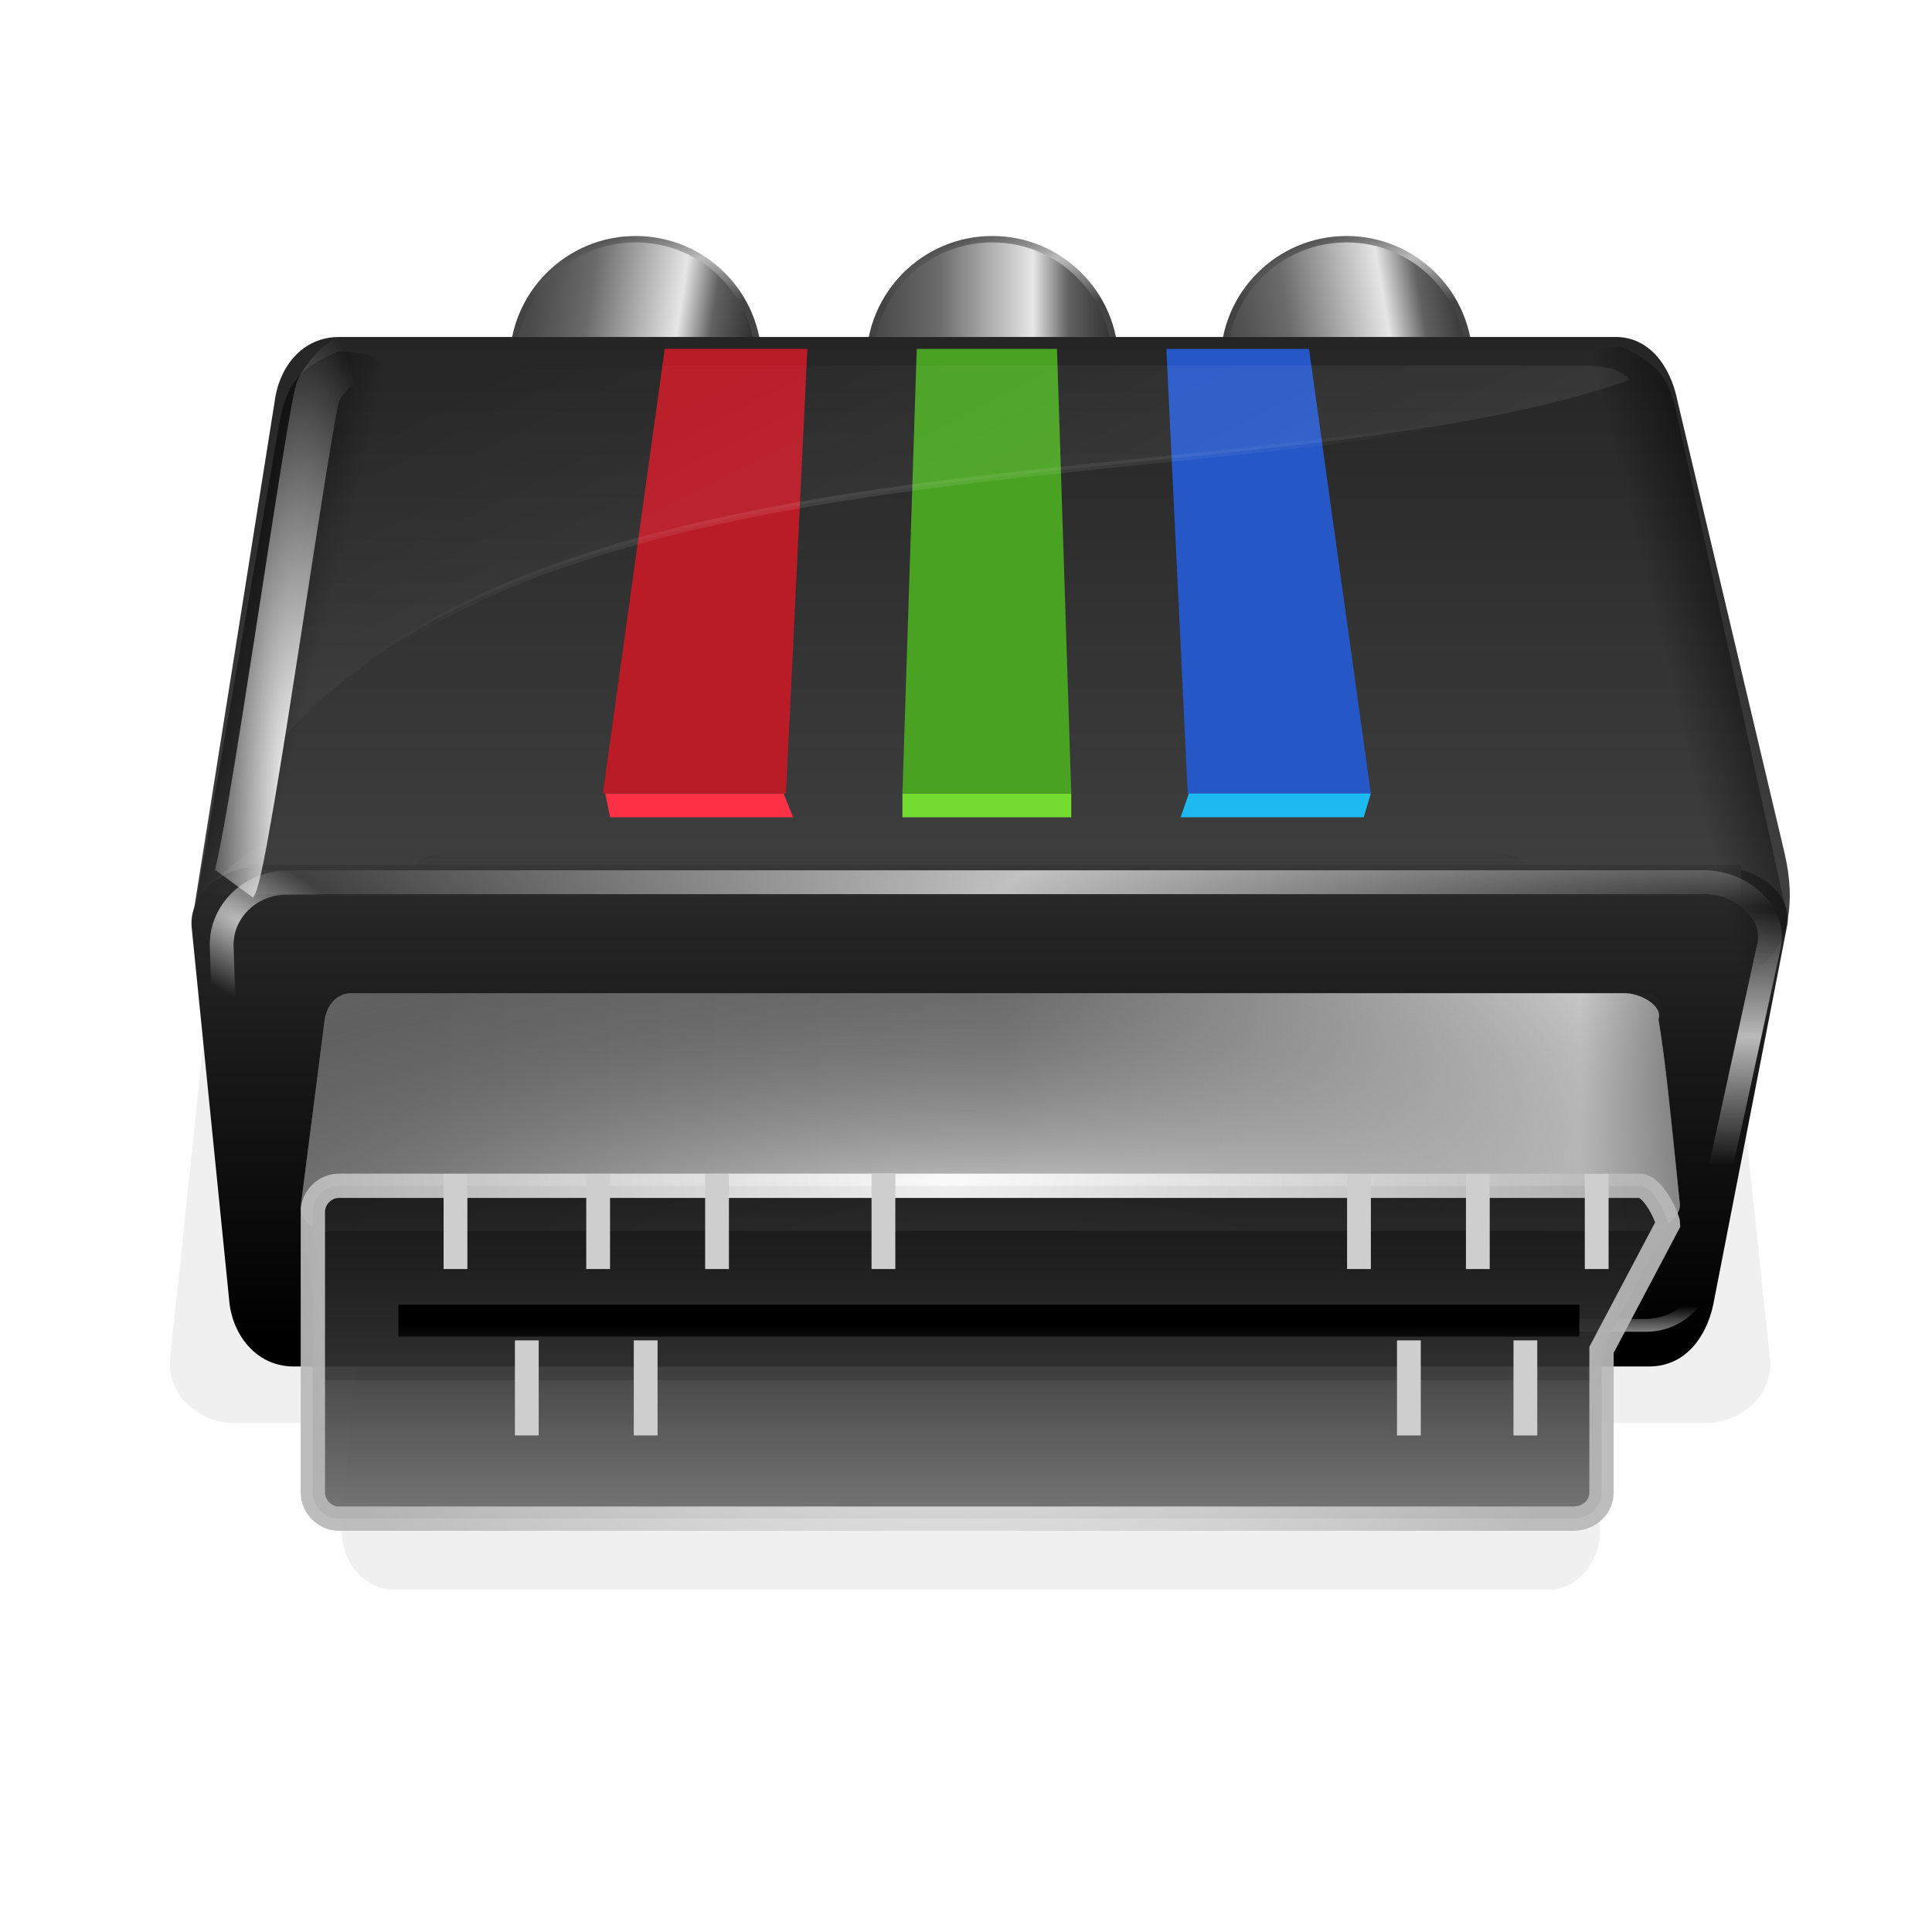 <?xml version="1.0" encoding="UTF-8" standalone="no"?>
<!-- Created with Inkscape (http://www.inkscape.org/) -->

<svg
   xmlns:dc="http://purl.org/dc/elements/1.1/"
   xmlns:cc="http://creativecommons.org/ns#"
   xmlns:rdf="http://www.w3.org/1999/02/22-rdf-syntax-ns#"
   xmlns:svg="http://www.w3.org/2000/svg"
   xmlns="http://www.w3.org/2000/svg"
   xmlns:xlink="http://www.w3.org/1999/xlink"
   xmlns:sodipodi="http://sodipodi.sourceforge.net/DTD/sodipodi-0.dtd"
   xmlns:inkscape="http://www.inkscape.org/namespaces/inkscape"
   width="48"
   height="48"
   id="svg8517"
   version="1.1"
   inkscape:version="0.91 r"
   sodipodi:docname="arista48.svg"
   inkscape:export-filename="/home/sibrand/Dropbox/webprojects/Arista/icon-scart-4-96.png"
   inkscape:export-xdpi="90.17"
   inkscape:export-ydpi="90.17">
  <defs
     id="defs8519">
    <linearGradient
       id="linearGradient4176-2-7">
      <stop
         style="stop-color:#000000;stop-opacity:1;"
         offset="0"
         id="stop4178-5-1" />
      <stop
         style="stop-color:#545454;stop-opacity:1;"
         offset="1"
         id="stop4180-4-1" />
    </linearGradient>
    <linearGradient
       id="linearGradient4215-5-5">
      <stop
         style="stop-color:#141414;stop-opacity:1;"
         offset="0"
         id="stop4217-9-9" />
      <stop
         id="stop4225-4-7"
         offset="0.55"
         style="stop-color:#343434;stop-opacity:1;" />
      <stop
         id="stop4223-6-7"
         offset="0.55"
         style="stop-color:#3f3f3f;stop-opacity:1;" />
      <stop
         style="stop-color:#767676;stop-opacity:1;"
         offset="1"
         id="stop4219-9-6" />
    </linearGradient>
    <linearGradient
       id="linearGradient4227-2-7">
      <stop
         style="stop-color:#ffffff;stop-opacity:1;"
         offset="0"
         id="stop4229-4-3" />
      <stop
         style="stop-color:#b8b8b8;stop-opacity:1;"
         offset="1"
         id="stop4231-7-6" />
    </linearGradient>
    <linearGradient
       id="linearGradient4503-5-5">
      <stop
         style="stop-color:#ffffff;stop-opacity:1;"
         offset="0"
         id="stop4505-4-6" />
      <stop
         style="stop-color:#000000;stop-opacity:0;"
         offset="1"
         id="stop4507-8-3" />
    </linearGradient>
    <linearGradient
       id="linearGradient3884-2-9">
      <stop
         style="stop-color:#6c6c6c;stop-opacity:1;"
         offset="0"
         id="stop3886-8-4" />
      <stop
         id="stop5304-9-8"
         offset="0.463"
         style="stop-color:#777777;stop-opacity:1;" />
      <stop
         id="stop5302-3-1"
         offset="0.925"
         style="stop-color:#ececec;stop-opacity:1;" />
      <stop
         style="stop-color:#999999;stop-opacity:1;"
         offset="1"
         id="stop3888-6-2" />
    </linearGradient>
    <linearGradient
       id="linearGradient4076-7-9">
      <stop
         style="stop-color:#ffffff;stop-opacity:0;"
         offset="0"
         id="stop4078-6-3" />
      <stop
         id="stop4080-9"
         offset="0.5"
         style="stop-color:#ffffff;stop-opacity:0.696;" />
      <stop
         style="stop-color:#ffffff;stop-opacity:0;"
         offset="1"
         id="stop4080-7-0" />
    </linearGradient>
    <filter
       inkscape:collect="always"
       id="filter4144-8"
       style="color-interpolation-filters:sRGB">
      <feGaussianBlur
         inkscape:collect="always"
         stdDeviation="1.575"
         id="feGaussianBlur4146-8" />
    </filter>
    <linearGradient
       inkscape:collect="always"
       id="linearGradient4163-5">
      <stop
         style="stop-color:#ffffff;stop-opacity:1;"
         offset="0"
         id="stop4165-0" />
      <stop
         style="stop-color:#ffffff;stop-opacity:0;"
         offset="1"
         id="stop4167-9" />
    </linearGradient>
    <filter
       inkscape:collect="always"
       id="filter4809-6"
       x="-0.463"
       width="1.925"
       y="-0.116"
       height="1.232"
       style="color-interpolation-filters:sRGB">
      <feGaussianBlur
         inkscape:collect="always"
         stdDeviation="3.606"
         id="feGaussianBlur4811-3" />
    </filter>
    <linearGradient
       id="linearGradient4604-8">
      <stop
         style="stop-color:#000000;stop-opacity:1;"
         offset="0"
         id="stop4606-5" />
      <stop
         style="stop-color:#000000;stop-opacity:0;"
         offset="1"
         id="stop4608-6" />
    </linearGradient>
    <linearGradient
       id="linearGradient11566-1">
      <stop
         style="stop-color:#ffffff;stop-opacity:0.696;"
         offset="0"
         id="stop11570-1" />
      <stop
         id="stop11572-5"
         offset="1"
         style="stop-color:#ffffff;stop-opacity:0;" />
    </linearGradient>
    <filter
       inkscape:collect="always"
       id="filter4813-9"
       x="-0.038"
       width="1.076"
       y="-0.142"
       height="1.285"
       style="color-interpolation-filters:sRGB">
      <feGaussianBlur
         inkscape:collect="always"
         stdDeviation="3.856"
         id="feGaussianBlur4815-8" />
    </filter>
    <linearGradient
       inkscape:collect="always"
       id="linearGradient4050-8">
      <stop
         style="stop-color:#232323;stop-opacity:1"
         offset="0"
         id="stop4052-1" />
      <stop
         style="stop-color:#3a3a3a;stop-opacity:1"
         offset="1"
         id="stop4054-0" />
    </linearGradient>
    <mask
       maskUnits="userSpaceOnUse"
       id="mask4118-3">
      <circle
         style="fill:url(#radialGradient4122-4);fill-opacity:1;stroke:none"
         id="path4120-0"
         transform="translate(-2.3,-6.1)"
         cx="464.8"
         cy="252"
         r="9.75" />
    </mask>
    <radialGradient
       inkscape:collect="always"
       xlink:href="#linearGradient4076-7-9"
       id="radialGradient4122-4"
       gradientUnits="userSpaceOnUse"
       cx="464.8"
       cy="252"
       fx="464.8"
       fy="252"
       r="9.75" />
    <filter
       inkscape:collect="always"
       id="filter4076-4"
       style="color-interpolation-filters:sRGB">
      <feGaussianBlur
         inkscape:collect="always"
         stdDeviation="0.787"
         id="feGaussianBlur4078-4" />
    </filter>
    <clipPath
       clipPathUnits="userSpaceOnUse"
       id="clipPath5253-4">
      <path
         style="fill:url(#linearGradient5257);fill-opacity:1;stroke:none"
         d="m 172,296 200,0 c 5.5,0 8.7,4.6 10,10 l 17,70 c 1.3,5.4 -4.5,10 -10,10 l -230,0 c -5.5,0 -11,-4.5 -10,-10 l 13,-70 c 1,-5.5 4.5,-10 10,-10 z"
         id="path5255-7"
         inkscape:connector-curvature="0"
         sodipodi:nodetypes="sssssssss"
         inkscape:export-filename="/home/sibrand/Documents/Arista/rect4583.png"
         inkscape:export-xdpi="45"
         inkscape:export-ydpi="45" />
    </clipPath>
    <mask
       maskUnits="userSpaceOnUse"
       id="mask5259-6">
      <path
         inkscape:export-ydpi="45"
         inkscape:export-xdpi="45"
         inkscape:export-filename="/home/sibrand/Documents/Arista/rect4583.png"
         sodipodi:nodetypes="sssssssss"
         inkscape:connector-curvature="0"
         id="path5261-3"
         d="m 172,296 200,0 c 5.5,0 8.7,4.6 10,10 l 17,70 c 1.3,5.4 -4.5,10 -10,10 l -230,0 c -5.5,0 -11,-4.5 -10,-10 l 13,-70 c 1,-5.5 4.5,-10 10,-10 z"
         style="fill:url(#linearGradient5263-1);fill-opacity:1;stroke:none" />
    </mask>
    <linearGradient
       inkscape:collect="always"
       xlink:href="#linearGradient4271-7"
       id="linearGradient5263-1"
       gradientUnits="userSpaceOnUse"
       gradientTransform="matrix(1,0,0,0.997,39,92.4)"
       x1="189.4"
       y1="299.6"
       x2="189.4"
       y2="211.1" />
    <linearGradient
       id="linearGradient4271-7">
      <stop
         style="stop-color:#000000;stop-opacity:1;"
         offset="0"
         id="stop4273-5" />
      <stop
         style="stop-color:#ffffff;stop-opacity:1;"
         offset="1"
         id="stop4275-9" />
    </linearGradient>
    <linearGradient
       id="linearGradient3761-6">
      <stop
         style="stop-color:#000000;stop-opacity:1;"
         offset="0"
         id="stop3763-2" />
      <stop
         style="stop-color:#3b3b3b;stop-opacity:1;"
         offset="1"
         id="stop3765-1" />
    </linearGradient>
    <filter
       inkscape:collect="always"
       id="filter5137-7"
       style="color-interpolation-filters:sRGB">
      <feGaussianBlur
         inkscape:collect="always"
         stdDeviation="4.564"
         id="feGaussianBlur5139-8" />
    </filter>
    <linearGradient
       id="linearGradient3870-5">
      <stop
         id="stop3872-7"
         offset="0"
         style="stop-color:#1d1d1d;stop-opacity:1" />
      <stop
         id="stop3874-4"
         offset="1"
         style="stop-color:#6c6c6c;stop-opacity:1" />
    </linearGradient>
    <linearGradient
       id="linearGradient4519-1">
      <stop
         id="stop4521-8"
         offset="0"
         style="stop-color:#494949;stop-opacity:1;" />
      <stop
         style="stop-color:#6b6b6b;stop-opacity:1;"
         offset="0.237"
         id="stop4523-5" />
      <stop
         style="stop-color:#e6e6e6;stop-opacity:1;"
         offset="0.607"
         id="stop4525-9" />
      <stop
         style="stop-color:#616161;stop-opacity:1;"
         offset="0.745"
         id="stop4527-7" />
      <stop
         id="stop4529-5"
         offset="1"
         style="stop-color:#1a1a1a;stop-opacity:1;" />
    </linearGradient>
    <linearGradient
       id="linearGradient4511-3">
      <stop
         style="stop-color:#bcbcbc;stop-opacity:1;"
         offset="0"
         id="stop4513-8" />
      <stop
         style="stop-color:#434343;stop-opacity:1;"
         offset="1"
         id="stop4515-8" />
    </linearGradient>
    <linearGradient
       inkscape:collect="always"
       xlink:href="#linearGradient4519-1"
       id="linearGradient4184"
       gradientUnits="userSpaceOnUse"
       x1="124"
       y1="165.6"
       x2="161.7"
       y2="171.3"
       gradientTransform="matrix(0.159,0,0,0.159,-81.51,433.485)" />
    <radialGradient
       inkscape:collect="always"
       xlink:href="#linearGradient4511-3"
       id="radialGradient4186"
       gradientUnits="userSpaceOnUse"
       gradientTransform="matrix(-0.223,0.043,-0.012,-0.064,-24.966,460.337)"
       cx="137.5"
       cy="142.9"
       fx="137.5"
       fy="142.9"
       r="19.75" />
    <linearGradient
       inkscape:collect="always"
       xlink:href="#linearGradient4519-1"
       id="linearGradient4188"
       gradientUnits="userSpaceOnUse"
       x1="124"
       y1="165.6"
       x2="164.7"
       y2="158.8"
       gradientTransform="matrix(0.159,0,0,0.159,-63.847,433.485)" />
    <radialGradient
       inkscape:collect="always"
       xlink:href="#linearGradient4511-3"
       id="radialGradient4190"
       gradientUnits="userSpaceOnUse"
       gradientTransform="matrix(-0.223,0.043,-0.012,-0.064,-7.304,460.337)"
       cx="137.5"
       cy="142.9"
       fx="137.5"
       fy="142.9"
       r="19.75" />
    <linearGradient
       inkscape:collect="always"
       xlink:href="#linearGradient4519-1"
       id="linearGradient4192"
       gradientUnits="userSpaceOnUse"
       x1="124"
       y1="165.6"
       x2="163.9"
       y2="165.6"
       gradientTransform="matrix(0.159,0,0,0.159,-72.649,433.485)" />
    <radialGradient
       inkscape:collect="always"
       xlink:href="#linearGradient4511-3"
       id="radialGradient4194"
       gradientUnits="userSpaceOnUse"
       gradientTransform="matrix(-0.223,0.043,-0.012,-0.064,-16.106,460.337)"
       cx="137.5"
       cy="142.9"
       fx="137.5"
       fy="142.9"
       r="19.75" />
    <linearGradient
       inkscape:collect="always"
       xlink:href="#linearGradient3870-5"
       id="linearGradient4196"
       gradientUnits="userSpaceOnUse"
       gradientTransform="matrix(0.159,0,0,0.158,-87.417,426.75)"
       x1="189.4"
       y1="178"
       x2="189.4"
       y2="441.8" />
    <linearGradient
       inkscape:collect="always"
       xlink:href="#linearGradient4604-8"
       id="linearGradient4198"
       gradientUnits="userSpaceOnUse"
       gradientTransform="matrix(-0.159,0,0,0.174,-12.839,423.856)"
       x1="369.9"
       y1="259.1"
       x2="344.7"
       y2="265.9" />
    <linearGradient
       inkscape:collect="always"
       xlink:href="#linearGradient3761-6"
       id="linearGradient4200"
       gradientUnits="userSpaceOnUse"
       gradientTransform="matrix(0.159,0,0,0.159,-87.417,428.641)"
       x1="210"
       y1="347.7"
       x2="210"
       y2="244" />
    <radialGradient
       inkscape:collect="always"
       xlink:href="#linearGradient4076-7-9"
       id="radialGradient4202"
       gradientUnits="userSpaceOnUse"
       gradientTransform="matrix(1.777,0.009,-2.581e-5,0.091,87.72,666.8)"
       cx="42.47"
       cy="478.4"
       fx="42.47"
       fy="478.4"
       r="125" />
    <linearGradient
       inkscape:collect="always"
       xlink:href="#linearGradient4050-8"
       id="linearGradient4204"
       gradientUnits="userSpaceOnUse"
       gradientTransform="matrix(0.159,0,0,0.159,-91.729,432.598)"
       x1="261.3"
       y1="256.5"
       x2="261.3"
       y2="248" />
    <linearGradient
       inkscape:collect="always"
       xlink:href="#linearGradient4163-5"
       id="linearGradient4206"
       gradientUnits="userSpaceOnUse"
       gradientTransform="matrix(0.146,0,0,0.201,-84.522,418.717)"
       x1="220.4"
       y1="305.9"
       x2="179.3"
       y2="194.4" />
    <radialGradient
       inkscape:collect="always"
       xlink:href="#linearGradient4163-5"
       id="radialGradient4208"
       gradientUnits="userSpaceOnUse"
       gradientTransform="matrix(0.159,0,0,0.044,-91.729,454.987)"
       cx="257"
       cy="211.6"
       fx="257"
       fy="211.6"
       r="105.8" />
    <radialGradient
       inkscape:collect="always"
       xlink:href="#linearGradient4050-8"
       id="radialGradient4210"
       gradientUnits="userSpaceOnUse"
       cx="457"
       cy="251.5"
       fx="457"
       fy="251.5"
       r="10.75" />
    <radialGradient
       inkscape:collect="always"
       xlink:href="#linearGradient11566-1"
       id="radialGradient4212"
       gradientUnits="userSpaceOnUse"
       gradientTransform="matrix(0.043,-0.075,0.225,0.13,7.26,644.5)"
       cx="47.3"
       cy="650.4"
       fx="47.3"
       fy="650.4"
       r="125" />
    <linearGradient
       inkscape:collect="always"
       xlink:href="#linearGradient4604-8"
       id="linearGradient4214"
       gradientUnits="userSpaceOnUse"
       gradientTransform="matrix(0.159,0,0,0.176,-87.417,423.442)"
       x1="369.9"
       y1="259.1"
       x2="344.7"
       y2="265.9" />
    <radialGradient
       inkscape:collect="always"
       xlink:href="#linearGradient4163-5"
       id="radialGradient4216"
       gradientUnits="userSpaceOnUse"
       gradientTransform="matrix(1.467,9.499e-5,0,6.38,-54.13,-721)"
       cx="152"
       cy="224.1"
       fx="152"
       fy="224.1"
       r="11.37" />
    <radialGradient
       inkscape:collect="always"
       xlink:href="#linearGradient4076-7-9"
       id="radialGradient4218"
       gradientUnits="userSpaceOnUse"
       gradientTransform="matrix(1.961,0,0.006,0.321,82.18,513)"
       cx="32.13"
       cy="654.7"
       fx="32.13"
       fy="654.7"
       r="125" />
    <linearGradient
       inkscape:collect="always"
       xlink:href="#linearGradient3884-2-9"
       id="linearGradient4220"
       gradientUnits="userSpaceOnUse"
       gradientTransform="matrix(0.162,0,0,0.155,-88.421,361.595)"
       x1="149.6"
       y1="751.2"
       x2="341.2"
       y2="751.2" />
    <radialGradient
       inkscape:collect="always"
       xlink:href="#linearGradient4503-5-5"
       id="radialGradient4222"
       gradientUnits="userSpaceOnUse"
       gradientTransform="matrix(0.314,1.6138319e-6,-5.5361777e-7,0.1,-124.047,400.7)"
       cx="234.8"
       cy="816.6"
       fx="234.8"
       fy="816.6"
       r="106" />
    <linearGradient
       inkscape:collect="always"
       xlink:href="#linearGradient4215-5-5"
       id="linearGradient4224"
       gradientUnits="userSpaceOnUse"
       gradientTransform="matrix(0.16,0,0,0.164,-87.83,355.097)"
       x1="245"
       y1="761.4"
       x2="245"
       y2="817" />
    <radialGradient
       inkscape:collect="always"
       xlink:href="#linearGradient4227-2-7"
       id="radialGradient4226"
       gradientUnits="userSpaceOnUse"
       gradientTransform="matrix(0.16,-1.5234527e-7,0,0.154,-87.83,363.13)"
       cx="229.5"
       cy="757.1"
       fx="229.5"
       fy="757.1"
       r="106.2" />
    <linearGradient
       inkscape:collect="always"
       xlink:href="#linearGradient4176-2-7"
       id="linearGradient4228"
       gradientUnits="userSpaceOnUse"
       gradientTransform="matrix(0.159,0,0,0.159,-85.468,347.476)"
       x1="220"
       y1="855.9"
       x2="220"
       y2="873" />
  </defs>
  <sodipodi:namedview
     id="base"
     pagecolor="#9e9e9e"
     bordercolor="#666666"
     borderopacity="1.0"
     inkscape:pageopacity="1"
     inkscape:pageshadow="2"
     inkscape:zoom="5.655"
     inkscape:cx="56.18"
     inkscape:cy="46.723388"
     inkscape:document-units="px"
     inkscape:current-layer="g4144"
     showgrid="true"
     fit-margin-top="0"
     fit-margin-left="0"
     fit-margin-right="0"
     fit-margin-bottom="0"
     showguides="true"
     inkscape:guide-bbox="true"
     inkscape:object-paths="true"
     showborder="true"
     inkscape:showpageshadow="false"
     borderlayer="true"
     gridtolerance="13"
     objecttolerance="8"
     inkscape:window-width="1920"
     inkscape:window-height="1031"
     inkscape:window-x="0"
     inkscape:window-y="25"
     inkscape:window-maximized="1">
    <inkscape:grid
       type="xygrid"
       id="grid10019"
       empspacing="5"
       visible="true"
       enabled="true"
       snapvisiblegridlinesonly="true"
       empcolor="#59646e"
       empopacity="0.251"
       color="#a1a1a1"
       opacity="0.31" />
  </sodipodi:namedview>
  <g
     inkscape:groupmode="layer"
     id="layer2"
     inkscape:label="BG"
     transform="translate(156,-220)" />
  <g
     inkscape:label="Layer 1"
     inkscape:groupmode="layer"
     id="layer1"
     transform="translate(-87.5,-556.1)" />
  <g
     inkscape:groupmode="layer"
     id="layer3"
     inkscape:label="scartplug"
     transform="translate(0,-356)">
    <g
       id="g4144"
       transform="translate(74.75,-94.69)">
      <path
         style="opacity:0.25;fill:#151515;fill-opacity:1;stroke:none;filter:url(#filter5137-7)"
         d="m 169,684.8 210,0 c 5.5,0 9.4,4.5 10,10 l 10,95 c 0.6,5.5 -4.5,10 -10,10 l -230,0 c -5.5,0 -10.6,-4.5 -10,-10 l 10,-95 c 0.6,-5.5 4.5,-10 10,-10 z"
         id="path3377"
         inkscape:connector-curvature="0"
         sodipodi:nodetypes="sssssssss"
         inkscape:export-filename="/home/sibrand/Documents/Arista/icon-arista-3.png"
         inkscape:export-xdpi="90.17"
         inkscape:export-ydpi="90.17"
         transform="matrix(0.159,0,0,0.159,-94.216,358.877)" />
      <ellipse
         style="fill:url(#linearGradient4184);fill-opacity:1;stroke:url(#radialGradient4186);stroke-width:0.159;stroke-opacity:1"
         id="path3379"
         inkscape:export-filename="/home/sibrand/Documents/Arista/icon-arista-3.png"
         inkscape:export-xdpi="90.17"
         inkscape:export-ydpi="90.17"
         cx="-58.956"
         cy="459.686"
         rx="3.053"
         ry="3.053" />
      <ellipse
         id="path3381"
         style="fill:url(#linearGradient4188);fill-opacity:1;stroke:url(#radialGradient4190);stroke-width:0.159;stroke-opacity:1"
         inkscape:export-filename="/home/sibrand/Documents/Arista/icon-arista-3.png"
         inkscape:export-xdpi="90.17"
         inkscape:export-ydpi="90.17"
         cx="-41.294"
         cy="459.686"
         rx="3.053"
         ry="3.053" />
      <ellipse
         inkscape:export-ydpi="90.17"
         inkscape:export-xdpi="90.17"
         inkscape:export-filename="/home/sibrand/Documents/Arista/icon-arista-3.png"
         style="fill:url(#linearGradient4192);fill-opacity:1;stroke:url(#radialGradient4194);stroke-width:0.159;stroke-opacity:1"
         id="path3383"
         cx="-50.095"
         cy="459.686"
         rx="3.053"
         ry="3.053" />
      <path
         style="fill:url(#linearGradient4196);fill-opacity:1;stroke:none"
         d="m -66.328,459.062 31.72,0 c 0.827,0 1.359,0.709 1.536,1.595 l 2.658,11.224 c 0.591,2.54 -0.886,3.721 -3.013,3.603 l -34.911,-1.831 c 0.059,0 -1.654,0 -1.595,-0.354 l 2.008,-12.641 c 0.118,-0.886 0.709,-1.595 1.595,-1.595 z"
         id="path3385"
         inkscape:connector-curvature="0"
         sodipodi:nodetypes="ssssscsss"
         inkscape:export-filename="/home/sibrand/Documents/Arista/icon-arista-3.png"
         inkscape:export-xdpi="90.17"
         inkscape:export-ydpi="90.17" />
      <path
         transform="matrix(0.125,0,0,0.159,-84.877,363.012)"
         inkscape:export-ydpi="90.17"
         inkscape:export-xdpi="90.17"
         inkscape:export-filename="/home/sibrand/Documents/Arista/icon-arista-3.png"
         sodipodi:nodetypes="sssssssss"
         inkscape:connector-curvature="0"
         id="path3552"
         d="m 169,684.8 210,0 c 5.5,0 9.4,4.5 10,10 l 10,95 c 0.6,5.5 -4.5,10 -10,10 l -230,0 c -5.5,0 -10.6,-4.5 -10,-10 l 10,-95 c 0.6,-5.5 4.5,-10 10,-10 z"
         style="opacity:0.25;fill:#151515;fill-opacity:1;stroke:none;filter:url(#filter5137-7)" />
      <path
         style="fill:url(#linearGradient4198);fill-opacity:1;stroke:none"
         d="m -66.328,459.417 c -1.004,0.413 -1.3,0.827 -1.477,1.772 l -2.127,12.228 c 0.65,-2.127 6.025,-3.131 5.73,-5.494 l -0.945,-6.734 c -0.354,-1.536 0.295,-1.654 -1.181,-1.772 z"
         id="path3387"
         inkscape:connector-curvature="0"
         sodipodi:nodetypes="cscccc"
         inkscape:export-filename="/home/sibrand/Documents/Arista/icon-arista-3.png"
         inkscape:export-xdpi="90.17"
         inkscape:export-ydpi="90.17" />
      <path
         sodipodi:nodetypes="sssssssss"
         inkscape:connector-curvature="0"
         id="path3389"
         d="m -68.396,472.235 36.447,0 c 0.886,0 1.772,0.709 1.595,1.477 l -1.831,9.392 c -0.177,0.827 -0.709,1.536 -1.595,1.536 l -33.67,0 c -0.886,0 -1.477,-0.709 -1.595,-1.536 l -0.945,-9.392 c -0.059,-0.768 0.709,-1.477 1.595,-1.477 z"
         style="fill:url(#linearGradient4200);fill-opacity:1;stroke:none"
         inkscape:export-filename="/home/sibrand/Documents/Arista/icon-arista-3.png"
         inkscape:export-xdpi="90.17"
         inkscape:export-ydpi="90.17" />
      <path
         inkscape:connector-curvature="0"
         id="path3393"
         d="m 156.5,719 230,0 c 5.5,0 10,4.5 10,10 l 0,45 c 0,5.5 -4.5,10 -10,10 l -230,0 c -5.5,0 -10,-4.5 -10,-10 l 0,-45 c 0,-5.5 4.5,-10 10,-10 z"
         style="fill:none;stroke:url(#radialGradient4202);stroke-width:2;stroke-miterlimit:4;filter:url(#filter4076-4)"
         transform="matrix(-0.155,0,0,-0.159,-9.59,597.939)"
         inkscape:export-filename="/home/sibrand/Documents/Arista/icon-arista-3.png"
         inkscape:export-xdpi="90.17"
         inkscape:export-ydpi="90.17" />
      <rect
         style="fill:url(#linearGradient4204);fill-opacity:1;stroke:none"
         id="rect3395"
         width="37.079"
         height="0.793"
         x="-68.573"
         y="472.176"
         inkscape:export-filename="/home/sibrand/Documents/Arista/icon-arista-3.png"
         inkscape:export-xdpi="90.17"
         inkscape:export-ydpi="90.17" />
      <path
         sodipodi:nodetypes="ccccc"
         inkscape:connector-curvature="0"
         id="path3397"
         d="m -44.886,469.459 4.194,0.945 -0.177,0.591 -4.549,0 z"
         style="fill:#1db9f1;fill-opacity:1;stroke:none" />
      <path
         sodipodi:nodetypes="ccccc"
         inkscape:connector-curvature="0"
         id="path3399"
         d="m -52.329,470.404 4.194,0 0,0.591 -4.194,0 z"
         style="fill:#74db30;fill-opacity:1;stroke:none" />
      <path
         style="fill:#fd3146;fill-opacity:1;stroke:none"
         d="m -55.282,470.404 -4.43,0 0.118,0.591 4.549,0 z"
         id="path3401"
         inkscape:connector-curvature="0"
         sodipodi:nodetypes="ccccc" />
      <path
         style="fill:#2657c6;fill-opacity:1;stroke:none"
         d="m -45.772,459.358 3.544,0 1.536,11.046 -4.549,0 z"
         id="path3403"
         inkscape:connector-curvature="0"
         sodipodi:nodetypes="ccccc" />
      <path
         style="fill:#49a222;fill-opacity:1;stroke:none"
         d="m -51.974,459.358 3.485,0 0.354,11.046 -4.194,0 z"
         id="path3405"
         inkscape:connector-curvature="0"
         sodipodi:nodetypes="ccccc" />
      <path
         sodipodi:nodetypes="ccccc"
         inkscape:connector-curvature="0"
         id="path3407"
         d="m -54.691,459.358 -3.544,0 -1.536,11.046 4.549,0 z"
         style="fill:#b91c27;fill-opacity:1;stroke:none" />
      <path
         style="opacity:0.135;fill:url(#linearGradient4206);fill-opacity:1;stroke:url(#radialGradient4208);stroke-width:0.159;stroke-miterlimit:4;stroke-dasharray:none;stroke-opacity:1"
         clip-path="none"
         d="m -65.324,459.771 c -0.768,0 -1.3,0.532 -1.418,1.595 l -0.827,6.616 c -0.059,0.413 -0.118,0.709 -0.118,1.004 7.207,-7.975 24.574,-5.73 33.434,-8.861 -0.295,-0.295 -0.65,-0.354 -1.181,-0.354 l -29.89,0 z"
         id="path3409"
         inkscape:connector-curvature="0"
         inkscape:export-filename="/home/sibrand/Documents/Arista/icon-arista-3.png"
         inkscape:export-xdpi="90.17"
         inkscape:export-ydpi="90.17" />
      <circle
         style="fill:url(#radialGradient4210);fill-opacity:1;stroke:none"
         id="path3411"
         transform="matrix(0.159,0,0,0.159,-104.613,433.78)"
         mask="url(#mask4118-3)"
         inkscape:export-filename="/home/sibrand/Documents/Arista/icon-arista-3.png"
         inkscape:export-xdpi="90.17"
         inkscape:export-ydpi="90.17"
         cx="457"
         cy="251.5"
         r="10.75" />
      <path
         transform="matrix(0.159,0,0,0.159,-93.442,358.287)"
         style="fill:none;stroke:url(#radialGradient4212);stroke-width:3.724;stroke-miterlimit:4;stroke-dasharray:none;filter:url(#filter4813-9)"
         d="m 162.2,719.1 223.5,0 c 5.5,0 10,4.5 10,10 l 0,45 c 0,5.5 -4.5,10 -10,10 l -217,-0.1 c -5.5,0 -14.8,-4.9 -15,-10.4 l -1.5,-44.5 c -0.2,-5.5 4.5,-10 10,-10 z"
         id="path3413"
         inkscape:connector-curvature="0"
         sodipodi:nodetypes="sssssssss" />
      <path
         inkscape:export-ydpi="90.17"
         inkscape:export-xdpi="90.17"
         inkscape:export-filename="/home/sibrand/Documents/Arista/icon-arista-3.png"
         sodipodi:nodetypes="cscccc"
         inkscape:connector-curvature="0"
         id="path3415"
         d="m -34.49,459.299 c 0.945,0.414 1.241,0.827 1.418,1.772 l 2.717,12.346 c 0,2.954 -7.679,2.481 -7.384,0 l 2.068,-12.346 c 0.354,-1.536 -0.295,-1.654 1.181,-1.772 z"
         style="fill:url(#linearGradient4214);fill-opacity:1;stroke:none" />
      <path
         style="fill:none;stroke:url(#radialGradient4216);stroke-width:7.093;stroke-linecap:butt;stroke-linejoin:miter;stroke-miterlimit:4;stroke-dasharray:none;stroke-opacity:1;filter:url(#filter4809-6)"
         d="m 159.4,720 c 2,-3 11.9,-68.2 13.2,-70.2 2.9,-4.4 5.5,-4.4 5.5,-4.4"
         id="path3417"
         inkscape:connector-curvature="0"
         sodipodi:nodetypes="csc"
         transform="matrix(0.159,0,0,0.175,-94.275,346.649)"
         inkscape:export-filename="/home/sibrand/Documents/Arista/icon-arista-3.png"
         inkscape:export-xdpi="90.17"
         inkscape:export-ydpi="90.17" />
      <path
         sodipodi:nodetypes="sssssssss"
         inkscape:connector-curvature="0"
         id="path3419"
         d="m 160.5,719 230,0 c 5.5,0 10,4.5 10,10 l 0,45 c 0,5.5 -4.5,10 -10,10 l -220.2,0 c -5.5,0 -8.8,-4.6 -10,-10 l -9.8,-45 c -1.2,-5.4 4.5,-10 10,-10 z"
         style="fill:none;stroke:url(#radialGradient4218);stroke-width:3.724;stroke-miterlimit:4;stroke-dasharray:none;filter:url(#filter4144-8)"
         transform="matrix(-0.159,0,0,0.159,-6.873,358.287)"
         inkscape:export-filename="/home/sibrand/Documents/Arista/icon-arista-3.png"
         inkscape:export-xdpi="90.17"
         inkscape:export-ydpi="90.17" />
      <path
         sodipodi:nodetypes="ssccsssss"
         inkscape:connector-curvature="0"
         id="path3421"
         d="m -66.033,475.366 31.661,0 c 0.355,0 0.945,0.295 0.827,0.65 0.177,1.063 0.295,2.304 0.532,4.608 0,0.354 -0.473,0.65 -0.827,0.65 l -32.784,0 c -0.354,0 -0.709,-0.295 -0.65,-0.65 l 0.591,-4.608 c 0.059,-0.354 0.295,-0.65 0.65,-0.65 z"
         style="fill:url(#linearGradient4220);fill-opacity:1;stroke:none"
         inkscape:export-filename="/home/sibrand/Documents/Arista/icon-arista-3.png"
         inkscape:export-xdpi="90.17"
         inkscape:export-ydpi="90.17" />
      <path
         style="fill:url(#radialGradient4222);fill-opacity:1;stroke:none"
         d="m -66.033,475.366 32.193,0 c 0.354,0 0.413,0.295 0.295,0.65 0.295,2.008 0.295,2.304 0.532,4.608 0,0.354 -0.473,0.65 -0.827,0.65 l -32.784,0 c -0.354,0 -0.709,-0.295 -0.65,-0.65 l 0.591,-4.608 c 0.059,-0.354 0.295,-0.65 0.65,-0.65 z"
         id="path3423"
         inkscape:connector-curvature="0"
         sodipodi:nodetypes="ssccsssss"
         inkscape:export-filename="/home/sibrand/Documents/Arista/icon-arista-3.png"
         inkscape:export-xdpi="90.17"
         inkscape:export-ydpi="90.17" />
      <path
         style="opacity:0.931;fill:url(#linearGradient4224);fill-opacity:1;stroke:url(#radialGradient4226);stroke-width:0.604;stroke-miterlimit:4;stroke-dasharray:none"
         d="m -66.328,480.151 32.312,0 c 0.354,0 0.709,0.827 0.709,0.945 l -1.654,3.131 0,3.544 c 0,0.354 -0.295,0.65 -0.709,0.65 l -30.657,0 c -0.354,0 -0.65,-0.295 -0.65,-0.65 l 0,-6.97 c 0,-0.354 0.295,-0.65 0.65,-0.65 z"
         id="path3425"
         inkscape:connector-curvature="0"
         sodipodi:nodetypes="ssccssssss"
         inkscape:export-filename="/home/sibrand/Documents/Arista/icon-arista-3.png"
         inkscape:export-xdpi="90.17"
         inkscape:export-ydpi="90.17" />
      <rect
         style="fill:#cecece;fill-opacity:1;stroke:none"
         id="rect3427"
         width="0.591"
         height="2.363"
         x="-63.729"
         y="479.856"
         inkscape:tile-x0="40"
         inkscape:tile-y0="-155"
         inkscape:export-filename="/home/sibrand/Documents/Arista/icon-arista-3.png"
         inkscape:export-xdpi="90.17"
         inkscape:export-ydpi="90.17" />
      <rect
         style="fill:url(#linearGradient4228);fill-opacity:1;stroke:none"
         id="rect3429"
         width="29.341"
         height="0.793"
         x="-64.852"
         y="483.105"
         rx="0"
         ry="0"
         inkscape:export-filename="/home/sibrand/Documents/Arista/icon-arista-3.png"
         inkscape:export-xdpi="90.17"
         inkscape:export-ydpi="90.17" />
      <rect
         inkscape:tile-y0="-155"
         inkscape:tile-x0="40"
         y="483.991"
         x="-61.957"
         height="2.362"
         width="0.591"
         id="rect3431"
         style="fill:#cecece;fill-opacity:1;stroke:none"
         inkscape:export-filename="/home/sibrand/Documents/Arista/icon-arista-3.png"
         inkscape:export-xdpi="90.17"
         inkscape:export-ydpi="90.17" />
      <rect
         inkscape:tile-y0="-155"
         inkscape:tile-x0="40"
         y="483.991"
         x="58.413"
         height="2.362"
         width="0.591"
         id="rect3433"
         style="fill:#cecece;fill-opacity:1;stroke:none"
         transform="scale(-1,1)"
         inkscape:export-filename="/home/sibrand/Documents/Arista/icon-arista-3.png"
         inkscape:export-xdpi="90.17"
         inkscape:export-ydpi="90.17" />
      <rect
         transform="scale(-1,1)"
         style="fill:#cecece;fill-opacity:1;stroke:none"
         id="rect3435"
         width="0.591"
         height="2.363"
         x="59.594"
         y="479.856"
         inkscape:tile-x0="40"
         inkscape:tile-y0="-155"
         inkscape:export-filename="/home/sibrand/Documents/Arista/icon-arista-3.png"
         inkscape:export-xdpi="90.17"
         inkscape:export-ydpi="90.17" />
      <rect
         style="fill:#cecece;fill-opacity:1;stroke:none"
         id="rect3437"
         width="0.591"
         height="2.363"
         x="-57.231"
         y="479.856"
         inkscape:tile-x0="40"
         inkscape:tile-y0="-155"
         inkscape:export-filename="/home/sibrand/Documents/Arista/icon-arista-3.png"
         inkscape:export-xdpi="90.17"
         inkscape:export-ydpi="90.17" />
      <rect
         transform="scale(-1,1)"
         style="fill:#cecece;fill-opacity:1;stroke:none"
         id="rect3439"
         width="0.591"
         height="2.363"
         x="52.506"
         y="479.856"
         inkscape:tile-x0="40"
         inkscape:tile-y0="-155"
         inkscape:export-filename="/home/sibrand/Documents/Arista/icon-arista-3.png"
         inkscape:export-xdpi="90.17"
         inkscape:export-ydpi="90.17" />
      <rect
         transform="scale(-1,1)"
         style="fill:#cecece;fill-opacity:1;stroke:none"
         id="rect3441"
         width="0.591"
         height="2.363"
         x="40.691"
         y="479.856"
         inkscape:tile-x0="40"
         inkscape:tile-y0="-155"
         inkscape:export-filename="/home/sibrand/Documents/Arista/icon-arista-3.png"
         inkscape:export-xdpi="90.17"
         inkscape:export-ydpi="90.17" />
      <rect
         style="fill:#cecece;fill-opacity:1;stroke:none"
         id="rect3443"
         width="0.591"
         height="2.363"
         x="-38.329"
         y="479.856"
         inkscape:tile-x0="40"
         inkscape:tile-y0="-155"
         inkscape:export-filename="/home/sibrand/Documents/Arista/icon-arista-3.png"
         inkscape:export-xdpi="90.17"
         inkscape:export-ydpi="90.17" />
      <rect
         transform="scale(-1,1)"
         style="fill:#cecece;fill-opacity:1;stroke:none"
         id="rect3445"
         width="0.591"
         height="2.363"
         x="34.785"
         y="479.856"
         inkscape:tile-x0="40"
         inkscape:tile-y0="-155"
         inkscape:export-filename="/home/sibrand/Documents/Arista/icon-arista-3.png"
         inkscape:export-xdpi="90.17"
         inkscape:export-ydpi="90.17" />
      <rect
         style="fill:#cecece;fill-opacity:1;stroke:none"
         id="rect3447"
         width="0.591"
         height="2.363"
         x="-40.042"
         y="483.991"
         inkscape:tile-x0="40"
         inkscape:tile-y0="-155"
         inkscape:export-filename="/home/sibrand/Documents/Arista/icon-arista-3.png"
         inkscape:export-xdpi="90.17"
         inkscape:export-ydpi="90.17" />
      <rect
         transform="scale(-1,1)"
         style="fill:#cecece;fill-opacity:1;stroke:none"
         id="rect3449"
         width="0.591"
         height="2.363"
         x="36.557"
         y="483.991"
         inkscape:tile-x0="40"
         inkscape:tile-y0="-155"
         inkscape:export-filename="/home/sibrand/Documents/Arista/icon-arista-3.png"
         inkscape:export-xdpi="90.17"
         inkscape:export-ydpi="90.17" />
    </g>
  </g>
</svg>

